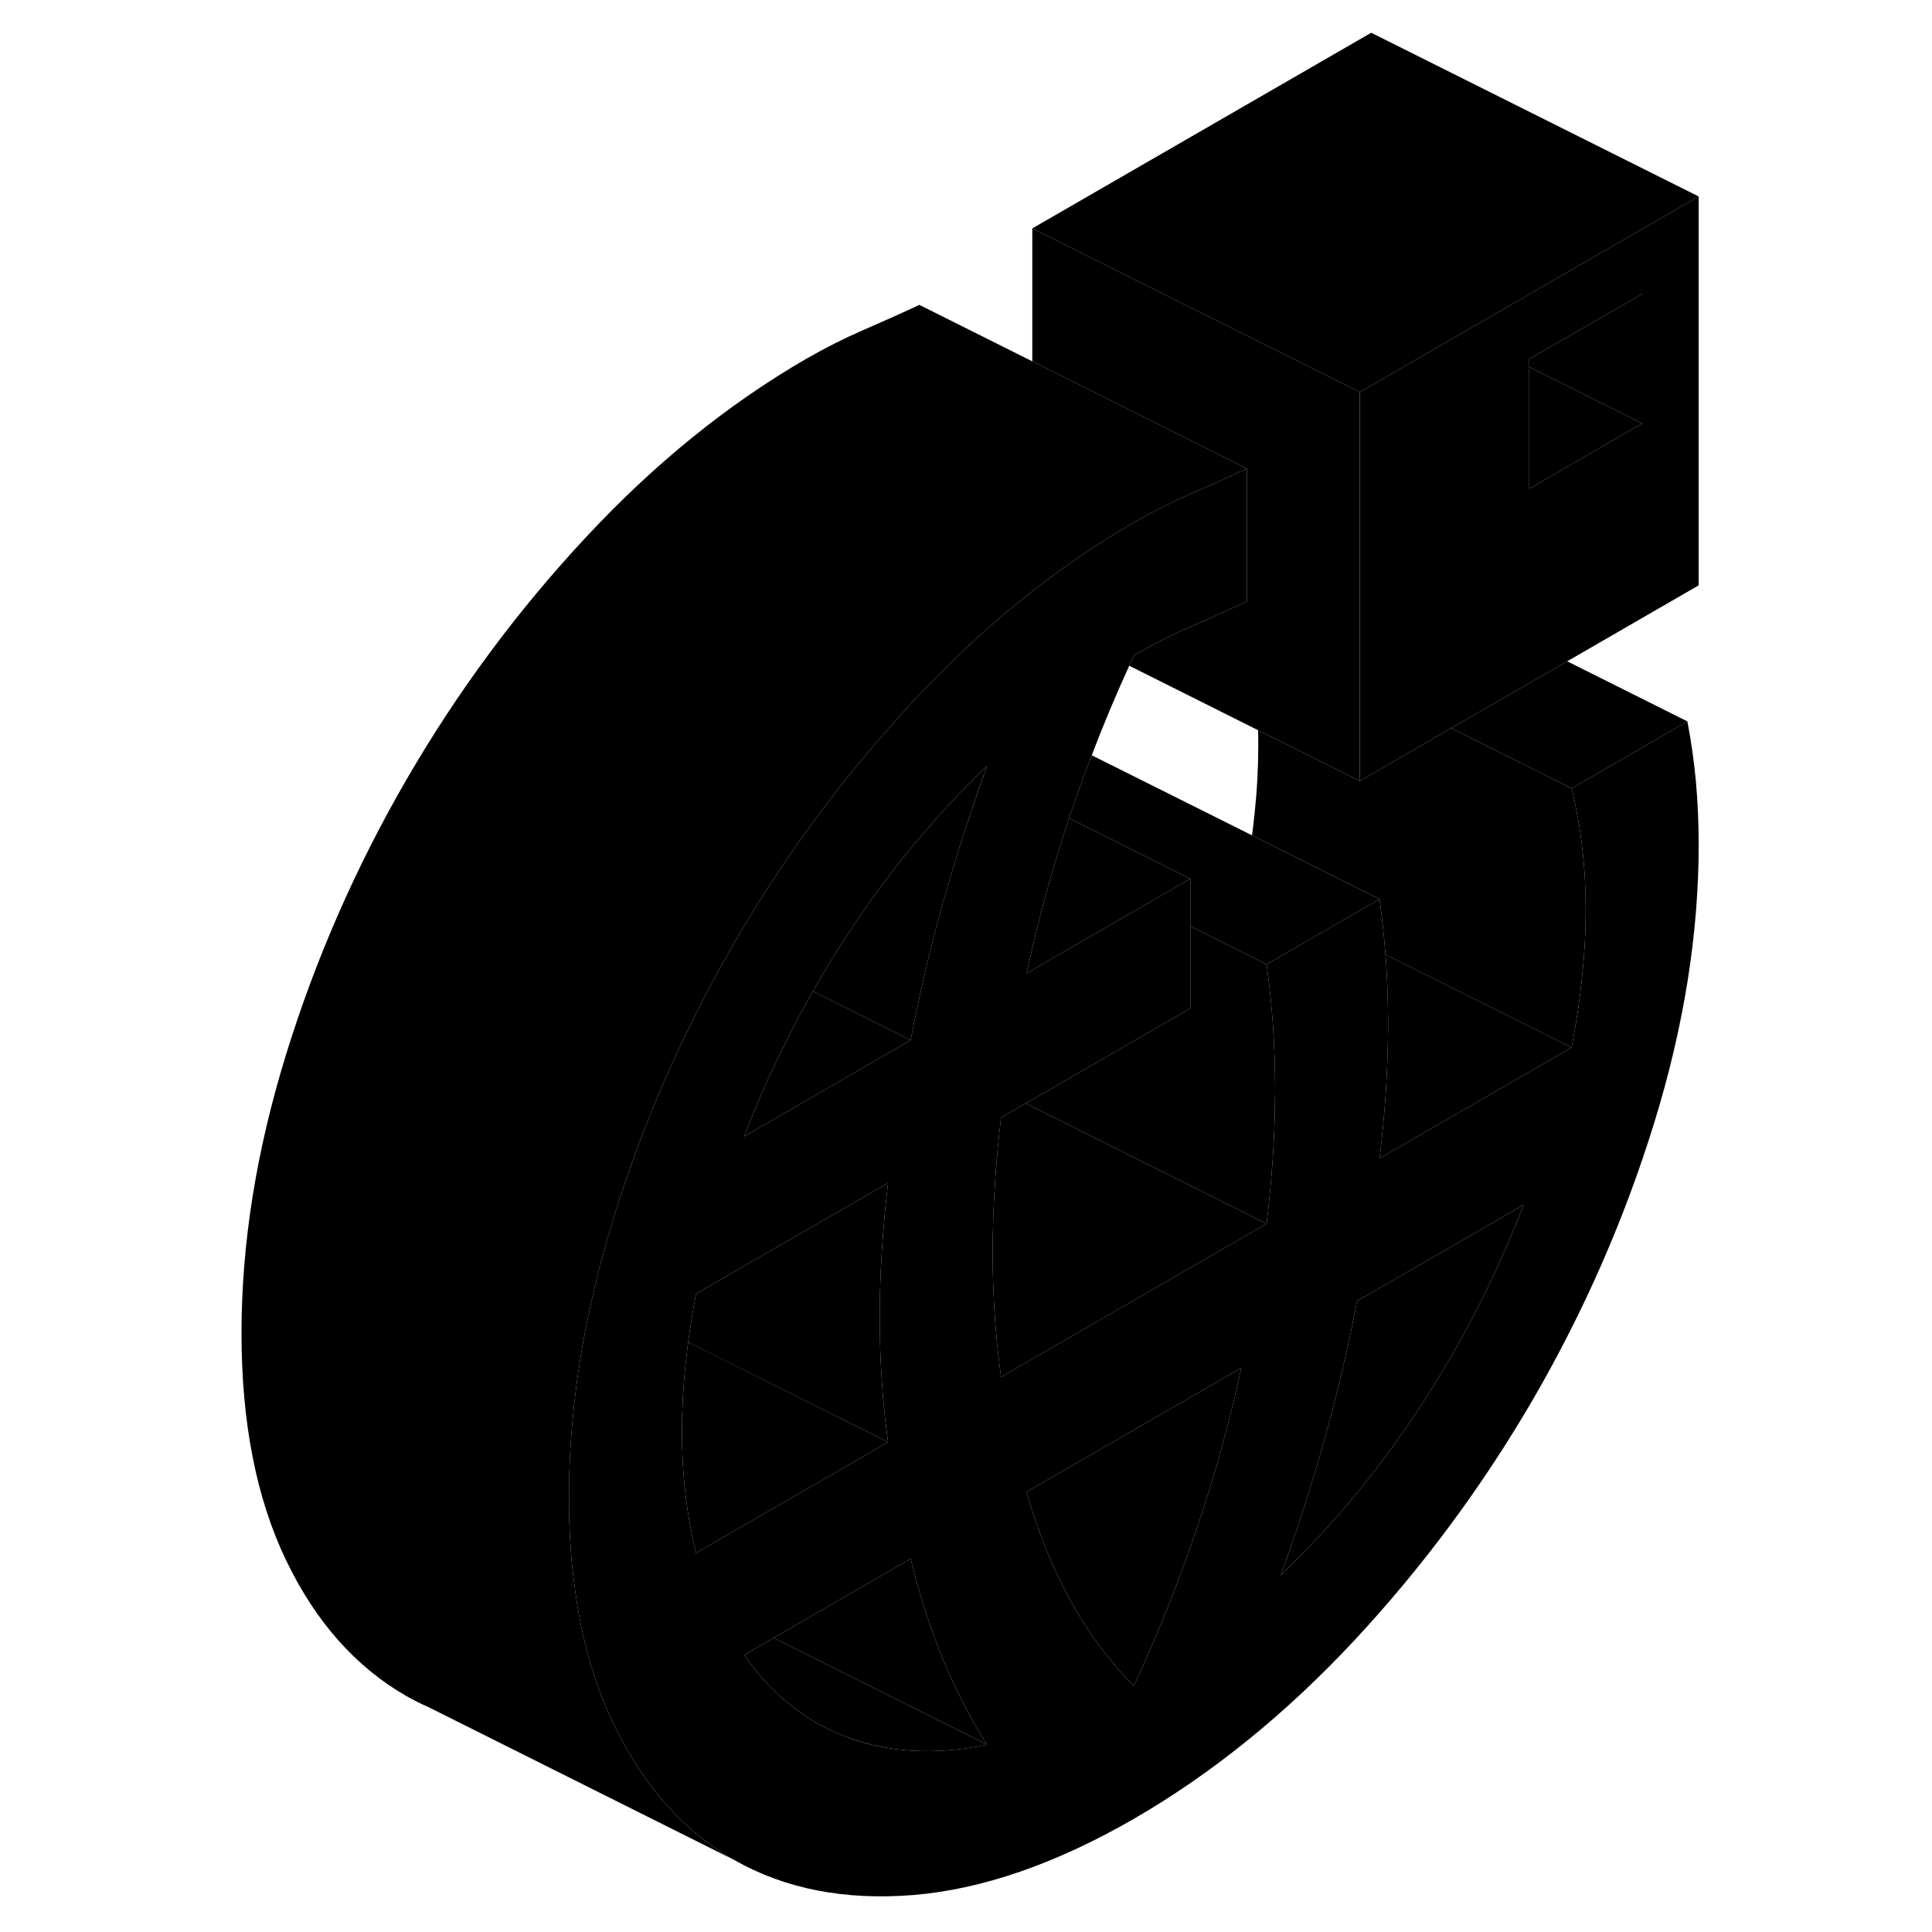<svg width="48" height="48" viewBox="0 0 94 118" class="pr-icon-iso-duotone-secondary"
     xmlns="http://www.w3.org/2000/svg" stroke-width="1px" stroke-linecap="round" stroke-linejoin="round">
    <path d="M91.58 47.72C91.46 46.47 91.29 45.25 91.06 44.06L83.99 48.15C84.27 49.3 84.49 50.5 84.63 51.73C84.78 52.97 84.85 54.25 84.85 55.57C84.85 56.89 84.78 58.25 84.63 59.65C84.49 61.05 84.27 62.5 83.99 63.98L72.26 70.75C72.43 69.34 72.56 67.94 72.65 66.57C72.73 65.2 72.78 63.86 72.78 62.54C72.78 61.22 72.73 59.92 72.65 58.65C72.64 58.53 72.63 58.42 72.62 58.3C72.53 57.14 72.41 56.02 72.26 54.92L69.65 56.42L69.29 56.63L65.36 58.9C65.53 60.12 65.66 61.37 65.75 62.64C65.83 63.91 65.88 65.2 65.88 66.52C65.88 66.71 65.88 66.9 65.87 67.09C65.87 68.22 65.82 69.38 65.75 70.55C65.66 71.92 65.53 73.32 65.36 74.74L60.32 77.65L49.14 84.1C49.1 83.84 49.07 83.57 49.04 83.3C48.92 82.34 48.82 81.36 48.76 80.36C48.72 79.8 48.69 79.24 48.67 78.68C48.64 77.96 48.63 77.22 48.63 76.48C48.63 75.16 48.67 73.82 48.76 72.45C48.84 71.08 48.97 69.68 49.14 68.26L50.65 67.39L60.7 61.59V53.67L58.01 55.22L52.51 58.4L50.7 59.45C51.2 57.13 51.8 54.8 52.5 52.47C52.58 52.19 52.67 51.9 52.77 51.62C52.93 51.07 53.11 50.52 53.3 49.97C53.32 49.89 53.34 49.82 53.37 49.74C53.78 48.54 54.21 47.33 54.68 46.13C55.37 44.31 56.14 42.48 56.97 40.66C57.06 40.45 57.15 40.24 57.25 40.03C58.4 39.37 59.55 38.78 60.7 38.28C61.85 37.79 63 37.27 64.15 36.74V28.62C63 29.16 61.85 29.67 60.7 30.17C59.55 30.67 58.4 31.25 57.25 31.91C55.13 33.14 53.06 34.54 51.05 36.11C48.54 38.07 46.13 40.3 43.8 42.8C43.29 43.35 42.78 43.91 42.29 44.47C41.75 45.08 41.22 45.69 40.7 46.32C38.33 49.17 36.17 52.17 34.19 55.34C33.73 56.08 33.28 56.83 32.84 57.59C32.76 57.73 32.68 57.87 32.6 58.02C31.13 60.58 29.81 63.2 28.64 65.88C27.42 68.66 26.37 71.5 25.47 74.41C24.99 75.98 24.57 77.53 24.22 79.07C23.71 81.24 23.34 83.39 23.1 85.5C22.87 87.5 22.75 89.47 22.75 91.42C22.75 93.37 22.86 95.16 23.09 96.87C23.5 100.03 24.29 102.84 25.47 105.29C25.51 105.37 25.55 105.45 25.59 105.52C27.38 109.17 29.8 111.87 32.84 113.6C35.95 115.37 39.6 116.08 43.8 115.74C47.99 115.39 52.48 113.84 57.25 111.09C62.02 108.33 66.51 104.7 70.71 100.2C74.9 95.7 78.55 90.77 81.66 85.42C84.76 80.06 87.22 74.45 89.03 68.59C90.84 62.73 91.75 57.06 91.75 51.58C91.75 50.26 91.69 48.98 91.58 47.72ZM30.51 94.85C30.23 93.7 30.01 92.51 29.87 91.27C29.72 90.03 29.65 88.75 29.65 87.44C29.65 86.13 29.72 84.75 29.87 83.35C29.92 82.9 29.97 82.44 30.03 81.98C30.16 81.02 30.32 80.03 30.51 79.02L42.24 72.25C42.15 73.04 42.06 73.82 42 74.59C41.94 75.21 41.9 75.82 41.86 76.43C41.77 77.8 41.73 79.14 41.73 80.46C41.73 80.76 41.73 81.05 41.74 81.35C41.75 82.36 41.79 83.37 41.86 84.35C41.94 85.62 42.07 86.86 42.24 88.08L38.45 90.27L36.05 91.65L30.51 94.85ZM39.74 106.1C37.75 105.36 36.03 104.16 34.59 102.52C34.18 102.07 33.8 101.59 33.45 101.08L35.25 100.04L43.62 95.2C43.73 95.64 43.84 96.07 43.95 96.49C44.41 98.16 44.95 99.75 45.56 101.26C46.34 103.14 47.24 104.91 48.27 106.55C48.27 106.56 48.27 106.56 48.27 106.57C45.11 107.21 42.26 107.05 39.73 106.1H39.74ZM48.09 47.32C48.09 47.32 48.08 47.35 48.08 47.36C47.78 48.19 47.5 49.01 47.23 49.83C46.72 51.32 46.26 52.81 45.84 54.29C45.74 54.61 45.65 54.92 45.56 55.24C44.79 58.03 44.14 60.79 43.62 63.53L33.45 69.41C34.63 66.34 36.03 63.38 37.65 60.54C38.31 59.38 39.01 58.23 39.74 57.11C41.49 54.44 43.39 51.97 45.46 49.7C45.6 49.53 45.76 49.35 45.92 49.18C46.35 48.72 46.79 48.26 47.23 47.82C47.43 47.62 47.63 47.42 47.83 47.23C47.98 47.08 48.13 46.93 48.28 46.79C48.22 46.97 48.15 47.14 48.09 47.32ZM61.13 93.26C60.04 96.5 58.75 99.73 57.25 102.97C55.76 101.46 54.46 99.72 53.37 97.74C52.28 95.77 51.39 93.56 50.7 91.12L63.81 83.55C63.12 86.79 62.22 90.02 61.13 93.26ZM74.76 85.89C72.23 89.76 69.38 93.2 66.22 96.21C67.26 93.37 68.16 90.55 68.94 87.76C69.71 84.97 70.36 82.21 70.88 79.47L81.05 73.59C79.39 77.92 77.29 82.02 74.76 85.89Z" class="pr-icon-iso-duotone-primary-stroke" stroke-linejoin="round"/>
    <path d="M63.81 83.55C63.12 86.79 62.22 90.02 61.13 93.26C60.04 96.5 58.75 99.73 57.25 102.97C55.76 101.46 54.46 99.72 53.37 97.74C52.28 95.77 51.39 93.56 50.7 91.12L63.81 83.55Z" class="pr-icon-iso-duotone-primary-stroke" stroke-linejoin="round"/>
    <path d="M81.05 73.59C79.39 77.92 77.29 82.02 74.76 85.89C72.23 89.76 69.38 93.2 66.22 96.21C67.26 93.37 68.16 90.55 68.94 87.76C69.71 84.97 70.36 82.21 70.88 79.47L81.05 73.59Z" class="pr-icon-iso-duotone-primary-stroke" stroke-linejoin="round"/>
    <path d="M43.62 63.53L33.45 69.41C34.63 66.34 36.03 63.38 37.65 60.54L43.62 63.53Z" class="pr-icon-iso-duotone-primary-stroke" stroke-linejoin="round"/>
    <path d="M48.09 47.32L48.05 47.35H48.08C47.78 48.19 47.5 49.01 47.23 49.83C46.72 51.32 46.26 52.81 45.84 54.29C45.74 54.61 45.65 54.92 45.56 55.24C44.79 58.03 44.14 60.79 43.62 63.53L37.65 60.54C38.31 59.38 39.01 58.23 39.74 57.11C41.49 54.44 43.39 51.97 45.46 49.7C45.6 49.53 45.76 49.35 45.92 49.18C46.35 48.72 46.79 48.26 47.23 47.82C47.43 47.62 47.63 47.42 47.83 47.23C47.98 47.08 48.13 46.93 48.28 46.79C48.22 46.97 48.15 47.14 48.09 47.32Z" class="pr-icon-iso-duotone-primary-stroke" stroke-linejoin="round"/>
    <path d="M48.05 47.35H48.08C48.08 47.35 48.08 47.33 48.09 47.32L48.05 47.35Z" class="pr-icon-iso-duotone-primary-stroke" stroke-linejoin="round"/>
    <path d="M48.27 106.55L35.25 100.04L43.62 95.2C43.73 95.64 43.84 96.07 43.95 96.49C44.41 98.16 44.95 99.75 45.56 101.26C46.34 103.14 47.24 104.91 48.27 106.55Z" class="pr-icon-iso-duotone-primary-stroke" stroke-linejoin="round"/>
    <path d="M48.28 106.57C45.12 107.21 42.27 107.05 39.74 106.1C37.75 105.36 36.03 104.16 34.59 102.52C34.18 102.07 33.8 101.59 33.45 101.08L35.25 100.04L48.27 106.55C48.27 106.55 48.27 106.56 48.27 106.57H48.28Z" class="pr-icon-iso-duotone-primary-stroke" stroke-linejoin="round"/>
    <path d="M42.24 88.08L38.45 90.27L36.05 91.65L30.51 94.85C30.23 93.7 30.01 92.51 29.87 91.27C29.72 90.03 29.65 88.75 29.65 87.44C29.65 86.13 29.72 84.75 29.87 83.35C29.92 82.9 29.97 82.44 30.03 81.98L31.13 82.52L39.82 86.87L42.24 88.08Z" class="pr-icon-iso-duotone-primary-stroke" stroke-linejoin="round"/>
    <path d="M41.86 84.35C41.94 85.62 42.07 86.86 42.24 88.08L39.82 86.87L31.13 82.53L30.03 81.98C30.16 81.02 30.32 80.03 30.51 79.02L42.24 72.25C42.15 73.04 42.06 73.82 42 74.59C41.94 75.21 41.9 75.82 41.86 76.43C41.77 77.8 41.73 79.14 41.73 80.46C41.73 80.76 41.73 81.05 41.74 81.35C41.75 82.36 41.79 83.37 41.86 84.35Z" class="pr-icon-iso-duotone-primary-stroke" stroke-linejoin="round"/>
    <path d="M77.28 20.35L71.75 23.55L71.05 23.95V47.7L71.4 47.5L76.64 44.47L83.72 40.39L91.75 35.75V12L77.28 20.35ZM88.3 25.86L81.4 29.85V21.93L88.3 17.95V25.86Z" class="pr-icon-iso-duotone-primary-stroke" stroke-linejoin="round"/>
    <path d="M88.3 17.95V25.86L81.4 22.41V21.93L88.3 17.95Z" class="pr-icon-iso-duotone-primary-stroke" stroke-linejoin="round"/>
    <path d="M88.3 25.86L81.4 29.85V22.41L88.3 25.86Z" class="pr-icon-iso-duotone-primary-stroke" stroke-linejoin="round"/>
    <path d="M91.75 12L77.28 20.35L71.75 23.55L71.05 23.95L62.07 19.46L61.4 19.13L51.05 13.95L71.75 2L91.75 12Z" class="pr-icon-iso-duotone-primary-stroke" stroke-linejoin="round"/>
    <path d="M71.05 23.95V47.7L64.84 44.6L56.97 40.66C57.06 40.45 57.15 40.24 57.25 40.03C58.4 39.37 59.55 38.78 60.7 38.28C61.85 37.79 63 37.27 64.15 36.74V28.62L51.05 22.07V13.95L61.4 19.13L62.07 19.46L71.05 23.95Z" class="pr-icon-iso-duotone-primary-stroke" stroke-linejoin="round"/>
    <path d="M91.06 44.06L83.99 48.15L76.64 44.47L83.72 40.39L91.06 44.06Z" class="pr-icon-iso-duotone-primary-stroke" stroke-linejoin="round"/>
    <path d="M72.65 66.57C72.73 65.2 72.78 63.86 72.78 62.54C72.78 61.22 72.73 59.92 72.65 58.65C72.64 58.53 72.63 58.42 72.62 58.3L83.99 63.98L72.26 70.75C72.43 69.34 72.56 67.94 72.65 66.57Z" class="pr-icon-iso-duotone-primary-stroke" stroke-linejoin="round"/>
    <path d="M84.85 55.57C84.85 56.89 84.78 58.25 84.63 59.65C84.49 61.05 84.27 62.5 83.99 63.98L72.62 58.3C72.53 57.14 72.41 56.02 72.26 54.92L70.28 53.93L64.47 51.02C64.53 50.56 64.58 50.1 64.63 49.65C64.78 48.25 64.85 46.89 64.85 45.57C64.85 45.24 64.85 44.92 64.84 44.6L71.05 47.7L71.4 47.5L76.64 44.47L83.99 48.15C84.27 49.3 84.49 50.5 84.63 51.73C84.78 52.97 84.85 54.25 84.85 55.57Z" class="pr-icon-iso-duotone-primary-stroke" stroke-linejoin="round"/>
    <path d="M72.26 54.92L69.65 56.42L69.29 56.63L65.36 58.9L60.7 56.57V53.67L53.3 49.97C53.32 49.89 53.34 49.82 53.37 49.74C53.78 48.54 54.21 47.33 54.68 46.13L64.47 51.02L70.28 53.93L72.26 54.92Z" class="pr-icon-iso-duotone-primary-stroke" stroke-linejoin="round"/>
    <path d="M64.15 28.62C63 29.16 61.85 29.67 60.7 30.17C59.55 30.67 58.4 31.25 57.25 31.91C55.13 33.14 53.06 34.54 51.05 36.11C48.54 38.07 46.13 40.3 43.8 42.8C43.29 43.35 42.78 43.91 42.29 44.47C41.75 45.08 41.22 45.69 40.7 46.32C38.33 49.17 36.17 52.17 34.19 55.34C33.73 56.08 33.28 56.83 32.84 57.59C32.76 57.73 32.68 57.87 32.6 58.02C31.13 60.58 29.81 63.2 28.64 65.88C27.42 68.66 26.37 71.5 25.47 74.41C24.99 75.98 24.57 77.53 24.22 79.07C23.71 81.24 23.34 83.39 23.1 85.5C22.87 87.5 22.75 89.47 22.75 91.42C22.75 93.37 22.86 95.16 23.09 96.87C23.5 100.03 24.29 102.84 25.47 105.29C25.51 105.37 25.55 105.45 25.59 105.52C27.38 109.17 29.8 111.87 32.84 113.6L14.16 104.26C13.71 104.07 13.27 103.84 12.84 103.6C9.74 101.83 7.28 99.06 5.47 95.29C3.66 91.52 2.75 86.9 2.75 81.42C2.75 75.94 3.66 70.27 5.47 64.41C7.28 58.55 9.74 52.94 12.84 47.59C15.95 42.23 19.6 37.3 23.8 32.8C27.99 28.3 32.48 24.67 37.25 21.91C38.4 21.25 39.55 20.67 40.7 20.17C41.85 19.67 43 19.16 44.15 18.62L64.15 28.62Z" class="pr-icon-iso-duotone-primary-stroke" stroke-linejoin="round"/>
    <path d="M65.88 66.52C65.88 66.71 65.88 66.9 65.87 67.09C65.87 68.22 65.82 69.38 65.75 70.55C65.66 71.92 65.53 73.32 65.36 74.74L62.77 73.44L57.7 70.91L52.71 68.41L50.65 67.39L60.7 61.59V56.57L65.36 58.9C65.53 60.12 65.66 61.37 65.75 62.64C65.83 63.91 65.88 65.2 65.88 66.52Z" class="pr-icon-iso-duotone-primary-stroke" stroke-linejoin="round"/>
    <path d="M65.36 74.74L60.32 77.65L49.14 84.1C49.1 83.84 49.07 83.57 49.04 83.3C48.92 82.34 48.82 81.36 48.76 80.36C48.72 79.8 48.69 79.24 48.67 78.68C48.64 77.96 48.63 77.22 48.63 76.48C48.63 75.16 48.67 73.82 48.76 72.45C48.84 71.08 48.97 69.68 49.14 68.26L50.65 67.39L52.71 68.41L57.7 70.91L62.77 73.44L65.36 74.74Z" class="pr-icon-iso-duotone-primary-stroke" stroke-linejoin="round"/>
    <path d="M60.7 53.67L58.01 55.22L52.51 58.4L50.7 59.45C51.2 57.13 51.8 54.8 52.5 52.47C52.58 52.19 52.67 51.9 52.77 51.62C52.93 51.07 53.11 50.52 53.3 49.97L60.7 53.67Z" class="pr-icon-iso-duotone-primary-stroke" stroke-linejoin="round"/>
</svg>